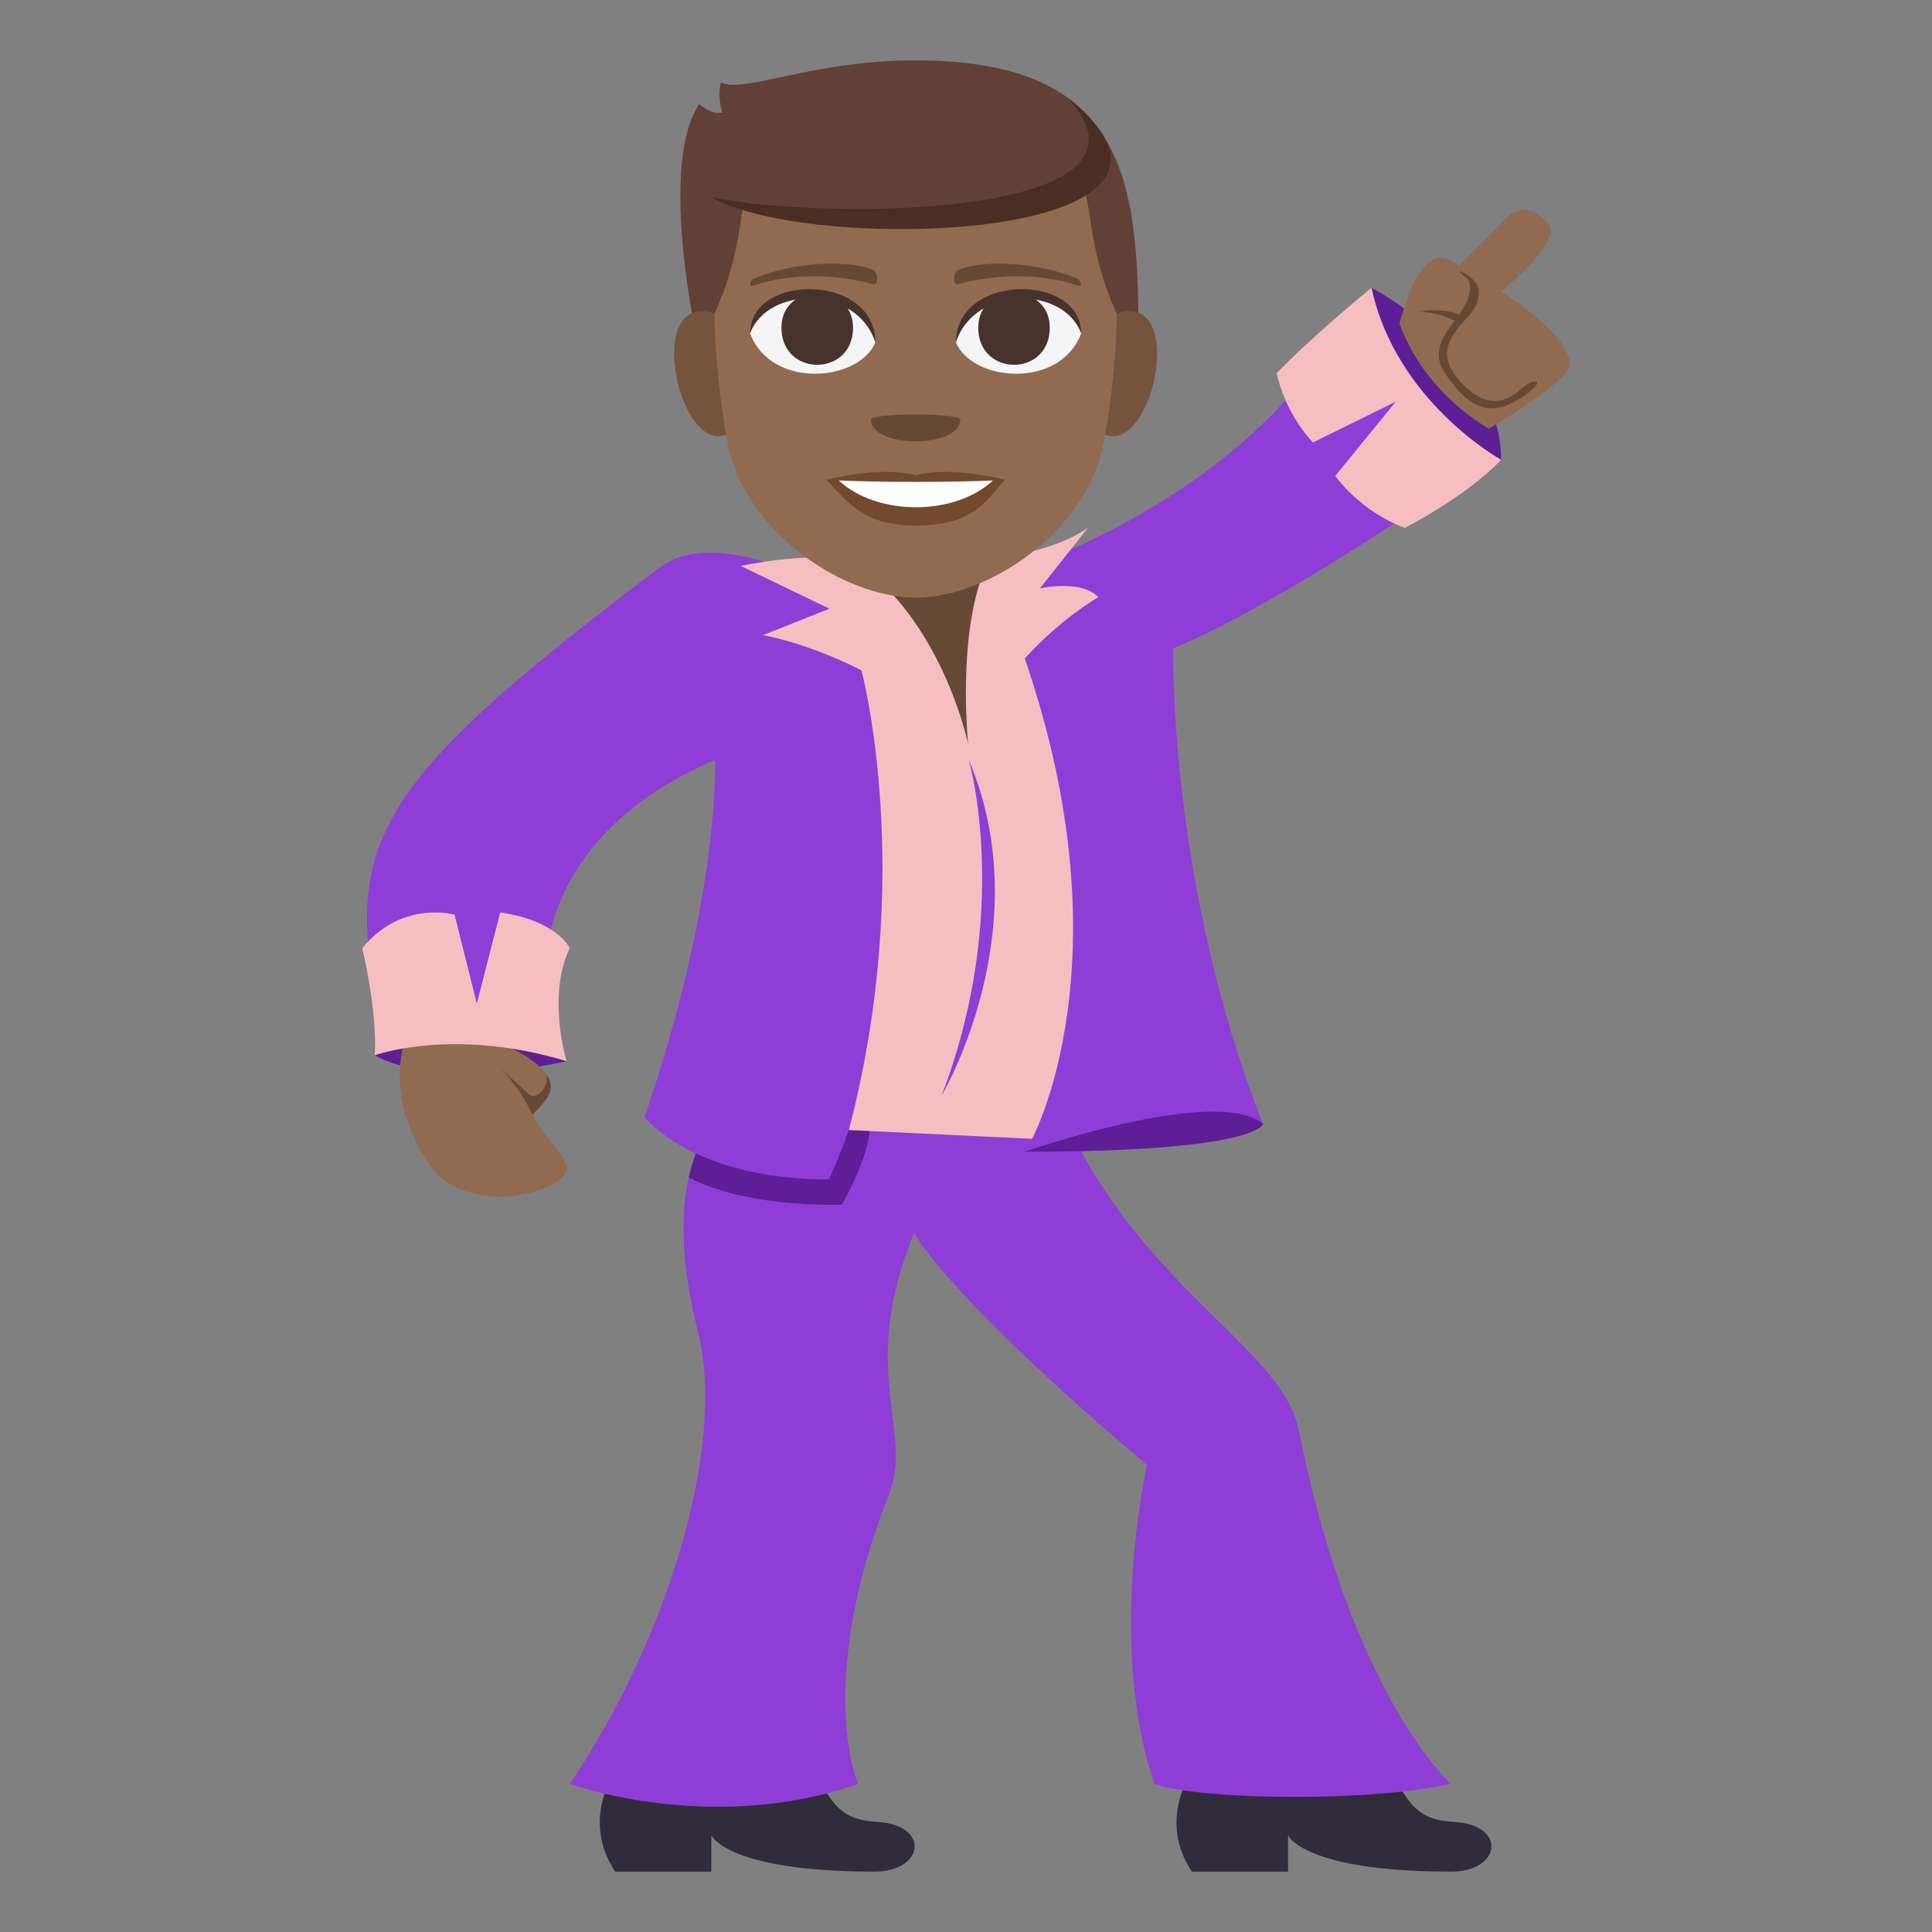 <?xml version="1.0" encoding="utf-8"?>
<!-- Generator: Adobe Illustrator 15.0.0, SVG Export Plug-In . SVG Version: 6.00 Build 0)  -->
<!DOCTYPE svg PUBLIC "-//W3C//DTD SVG 1.1//EN" "http://www.w3.org/Graphics/SVG/1.1/DTD/svg11.dtd">
<svg version="1.1" id="Layer_1" xmlns="http://www.w3.org/2000/svg" xmlns:xlink="http://www.w3.org/1999/xlink" x="0px" y="0px"
	 width="64px" height="64px" viewBox="0 0 64 64" enable-background="new 0 0 64 64" xml:space="preserve">
<rect x="0" y="0" width="64" height="64" fill="#808080" stroke="none"/>
<path fill="#302C3B" d="M20.379,58.699c0,0-1.15,1.574,0,3.301h3.184v-1.2c0,0,0.531,1.2,5.396,1.2c1.68,0,1.855-1.559,0.088-1.648
	c-1.787-0.094-1.523-1.275-3.195-3.301L20.379,58.699z"/>
<path fill="#302C3B" d="M39.482,58.699c0,0-1.146,1.574,0,3.301h3.186v-1.2c0,0,0.531,1.2,5.395,1.2
	c1.682,0,1.859-1.559,0.088-1.648c-1.785-0.094-1.521-1.275-3.191-3.301L39.482,58.699z"/>
<path fill="#8E3ED6" d="M43.023,47.385c-0.527-2.638-4.777-4.471-7.432-9.672c0,0-4.512-1.309-11.145-1.309
	c0,0-2.92,1.398-1.328,7.701c0.969,3.827-1.061,10.284-4.244,14.99c0,0,4.688,1.704,9.553,0c0,0-1.461-3.285,1.035-9.635
	c0.805-2.051-1.061-4.088,0.824-8.619c0,0,0.912,1.926,7.709,7.689c0,0-1.344,5.927,0.25,10.564c0,0,1.018,0.43,4.682,0.43
	c3.43,0,5.135-0.43,5.135-0.43S44.777,56.19,43.023,47.385z"/>
<path fill="#5D1E96" d="M28.807,37.466c-2.348-1.1-3.77-1.19-4.643-0.868c-0.381,0.301-1.033,1.008-1.346,2.412
	c2.006,1.031,5.072,0.896,5.072,0.896C28.809,38.238,28.807,37.466,28.807,37.466z"/>
<path fill="#8E3ED6" d="M33.027,19.133c0,0,8.033-2.301,11.482-8.53c0,0,0.547,2.386,4.615,4.718c0,0-6.016,4.361-10.26,6.16
	c0,0-0.172,7.789,2.975,15.746c0,0-0.287,0.926-7.896,0.926C33.943,38.152,37.869,31.521,33.027,19.133z"/>
<path fill="#8E3ED6" d="M27.455,19.496c0,0-3.732-2.099-5.572-0.716C12,26.211,11.428,28.021,12.596,33.856
	c0,0,2.031-1.407,5.568,0.171c0,0-1.594-5.787,5.518-8.854c0,0,0.215,4.396-2.33,11.835c0,0,1.592,2.063,6.104,2.063
	C27.455,39.07,32.23,29.438,27.455,19.496z"/>
<path fill="#5D1E96" d="M45.434,9.532c0,0,4.293,2.238,4.293,5.698h-2.436c0,0-0.207-1.875-1.279-2.62
	C44.938,11.866,45.434,9.532,45.434,9.532z"/>
<path fill="#F6BEC1" d="M45.434,9.532c0,0-1.846,1.492-3.141,2.83c0,0,0.23,1.262,1.201,2.295l2.744-1.353l-2.006,2.461
	c0,0,0.83,1.188,2.309,1.72c0,0,2.031-1.031,3.186-2.255C49.727,15.23,46.238,13.305,45.434,9.532z"/>
<path fill="#916B50" d="M49.727,9.655c0,0,2.1-1.691,1.547-2.264c-0.553-0.575-1.004-0.604-1.547,0
	C49.51,7.634,49.08,8.06,48.322,8.799c-0.799-0.604-1.113,0.012-1.309,0.256c-0.289,0.361-0.656,1.654-0.656,1.654
	c0.516,1.428,1.57,2.646,2.959,3.495C50.381,13.568,52,12.526,52,12.067C52,11.063,49.727,9.655,49.727,9.655z"/>
<path fill="#664935" d="M47.014,10.319c0,0,0.99-0.186,1.463,0.208l-0.209,0.152C48.268,10.68,47.904,10.393,47.014,10.319z"/>
<path fill="#5D1E96" d="M12.414,34.959c0,0,1.809,1.192,6.357,0.195C18.771,35.154,16.4,33.312,12.414,34.959z"/>
<path fill="#916B50" d="M13.607,33.886c0,0-1.205,2.288,0.775,4.894c0.506,0.667,2.037,1.225,3.648,0.576
	c1.588-0.637,0.215-1.203-0.389-2.432c0.377-0.395,0.746-0.754,0.549-1.174c-0.301-0.634-1.336-1.059-1.336-1.059
	S17.389,33.602,13.607,33.886z"/>
<path fill="#664935" d="M18.191,35.75c-0.025-0.057-0.064-0.107-0.1-0.16c0.141,0.342-0.307,0.899-0.57,0.655
	c-0.408-0.374-0.951-0.862-0.951-0.862c0.695,0.693,1.072,1.541,1.072,1.541C18.02,36.529,18.389,36.17,18.191,35.75z"/>
<path fill="#F6BEC1" d="M12,31.408c0,0,0.508,2.1,0.414,3.551c0,0,2.574-0.95,6.357,0.195c0,0-0.668-2.143,0.104-3.746
	c0,0-0.412-0.912-2.305-1.182l-0.775,3.018l-0.738-2.945C15.057,30.299,13.303,29.807,12,31.408z"/>
<path fill="#664935" d="M50.395,12.875c-0.336,0.287-0.977,0.829-1.939-0.15c-0.963-0.98-0.369-1.611,0.074-2.122
	c0.18-0.21,0.459-0.453,0.459-0.955c0-0.46-0.945-0.879-0.508-0.515c0,0,0.645,0.266-0.277,1.47
	c-0.373,0.488-0.814,1.074-0.324,1.778c0.531,0.765,1.203,1.54,2.307,0.916C51.293,12.676,50.973,12.378,50.395,12.875z"/>
<polygon fill="#664935" points="33.027,18.78 28.178,18.78 32.092,24.771 "/>
<path fill="#F6BEC1" d="M36.385,19.781c-0.6-0.605-1.938-0.287-1.938-0.287l1.592-2.009c-1.248,0.861-3.256,1.035-3.256,1.035
	c-1.129,2.145-0.711,6.135-0.711,6.135s-0.854-4.165-3.859-6.135c0,0-1.523-0.229-3.67,0.229l2.932,1.415l-2.203,0.878
	c0,0,1.42,0.226,3.264,1.164c0.002,0.004,1.814,6.723-0.418,15.228l6.07,0.291c0,0,3.213-5.911-0.244-15.91
	C35.158,20.477,36.385,19.781,36.385,19.781z"/>
<path fill="#5D1E96" d="M33.943,38.152c0,0,6.34-2.213,7.896-0.926C41.84,37.227,41.756,38.152,33.943,38.152z"/>
<path fill="#8E3ED6" d="M32.092,25.173c0,0,1.453,4.972-0.9,11.124C31.191,36.297,34.467,30.77,32.092,25.173z"/>
<path fill="#614036" d="M35.51,4.044c-4.77-3.996-10.574-0.677-11.625-1.32c0,0-0.002,0.008-0.002,0.011
	c-0.01,0.034-0.129,0.455,0.045,0.998c-0.395,0.073-0.766-0.293-0.766-0.293s-0.004,0.007-0.008,0.018
	c-1.516,2.338,0.236,9.175,0.236,9.175l0,0l0,0C23.391,12.632,38.912,6.893,35.51,4.044z"/>
<path fill="#614036" d="M30.332,2c-7.385,0-7.387,4.447-7.387,10.009h14.773C37.719,6.447,37.717,2,30.332,2z"/>
<path fill="#75543D" d="M24.412,14.171c0.799-0.745,0.072-3.67-0.959-3.846C21.248,9.948,22.686,15.779,24.412,14.171z"/>
<path fill="#75543D" d="M36.252,14.171c-0.801-0.745-0.074-3.67,0.957-3.846C39.414,9.948,37.979,15.778,36.252,14.171z"/>
<path fill="#916B50" d="M30.332,4.966c-7.717,0-4.607,0.895-6.668,5.431c0,0,0.016,2.08,0.447,4.312
	c0.557,2.877,3.791,5.086,6.221,5.086s5.664-2.209,6.221-5.086c0.432-2.231,0.445-4.312,0.445-4.312
	C34.938,5.86,38.047,4.966,30.332,4.966z"/>
<path fill="#F5F5F5" d="M35.813,11.052c-0.713,1.86-3.615,1.587-4.148,0.286C32.068,9.247,35.42,9.068,35.813,11.052z"/>
<path fill="#45332C" d="M32.406,10.854c0,1.641,2.369,1.641,2.369,0C34.775,9.33,32.406,9.33,32.406,10.854z"/>
<path fill="#45332C" d="M35.813,11.038c0-1.997-4.148-1.997-4.148,0.315C32.258,9.456,35.221,9.456,35.813,11.038z"/>
<path fill="#F5F5F5" d="M24.85,11.052c0.715,1.86,3.617,1.587,4.148,0.286C28.594,9.247,25.242,9.068,24.85,11.052z"/>
<path fill="#45332C" d="M28.258,10.854c0,1.641-2.371,1.641-2.371,0C25.887,9.33,28.258,9.33,28.258,10.854z"/>
<path fill="#45332C" d="M24.85,11.038c0-1.997,4.148-1.997,4.148,0.314C28.406,9.456,25.443,9.456,24.85,11.038z"/>
<path fill="#734A2E" d="M30.332,15.742c-1.195-0.317-2.963,0.15-2.963,0.15c0.674,0.661,1.168,1.519,2.963,1.519
	c2.057,0,2.406-0.974,2.963-1.519C33.295,15.893,31.523,15.425,30.332,15.742z"/>
<path fill="#FFFFFF" d="M27.785,15.916c1.27,1.18,3.832,1.188,5.107,0C31.541,15.98,29.146,15.981,27.785,15.916z"/>
<path fill="#664935" d="M35.654,9.215c-1.273-0.525-3.016-0.628-3.91-0.277c-0.189,0.073-0.184,0.526-0.016,0.479
	c1.281-0.349,2.76-0.376,3.975,0.047C35.865,9.521,35.846,9.293,35.654,9.215z"/>
<path fill="#664935" d="M25.008,9.215c1.273-0.525,3.016-0.628,3.91-0.277c0.189,0.073,0.184,0.526,0.016,0.479
	c-1.281-0.349-2.758-0.376-3.973,0.047C24.797,9.521,24.816,9.293,25.008,9.215z"/>
<path fill="#614036" d="M36.23,4.284c2.752,3.777-10.021,2.792-12.678,2.241C23.553,6.525,27.455,1.198,36.23,4.284z"/>
<path fill="#4A2E24" d="M23.553,6.525c3.816,0.804,15.482,0.691,11.811-3.291C41.35,8.015,26.783,8.44,23.553,6.525z"/>
<path fill="#664935" d="M31.813,13.897c0,0.964-2.963,0.964-2.963,0C28.85,13.676,31.813,13.676,31.813,13.897z"/>
</svg>
